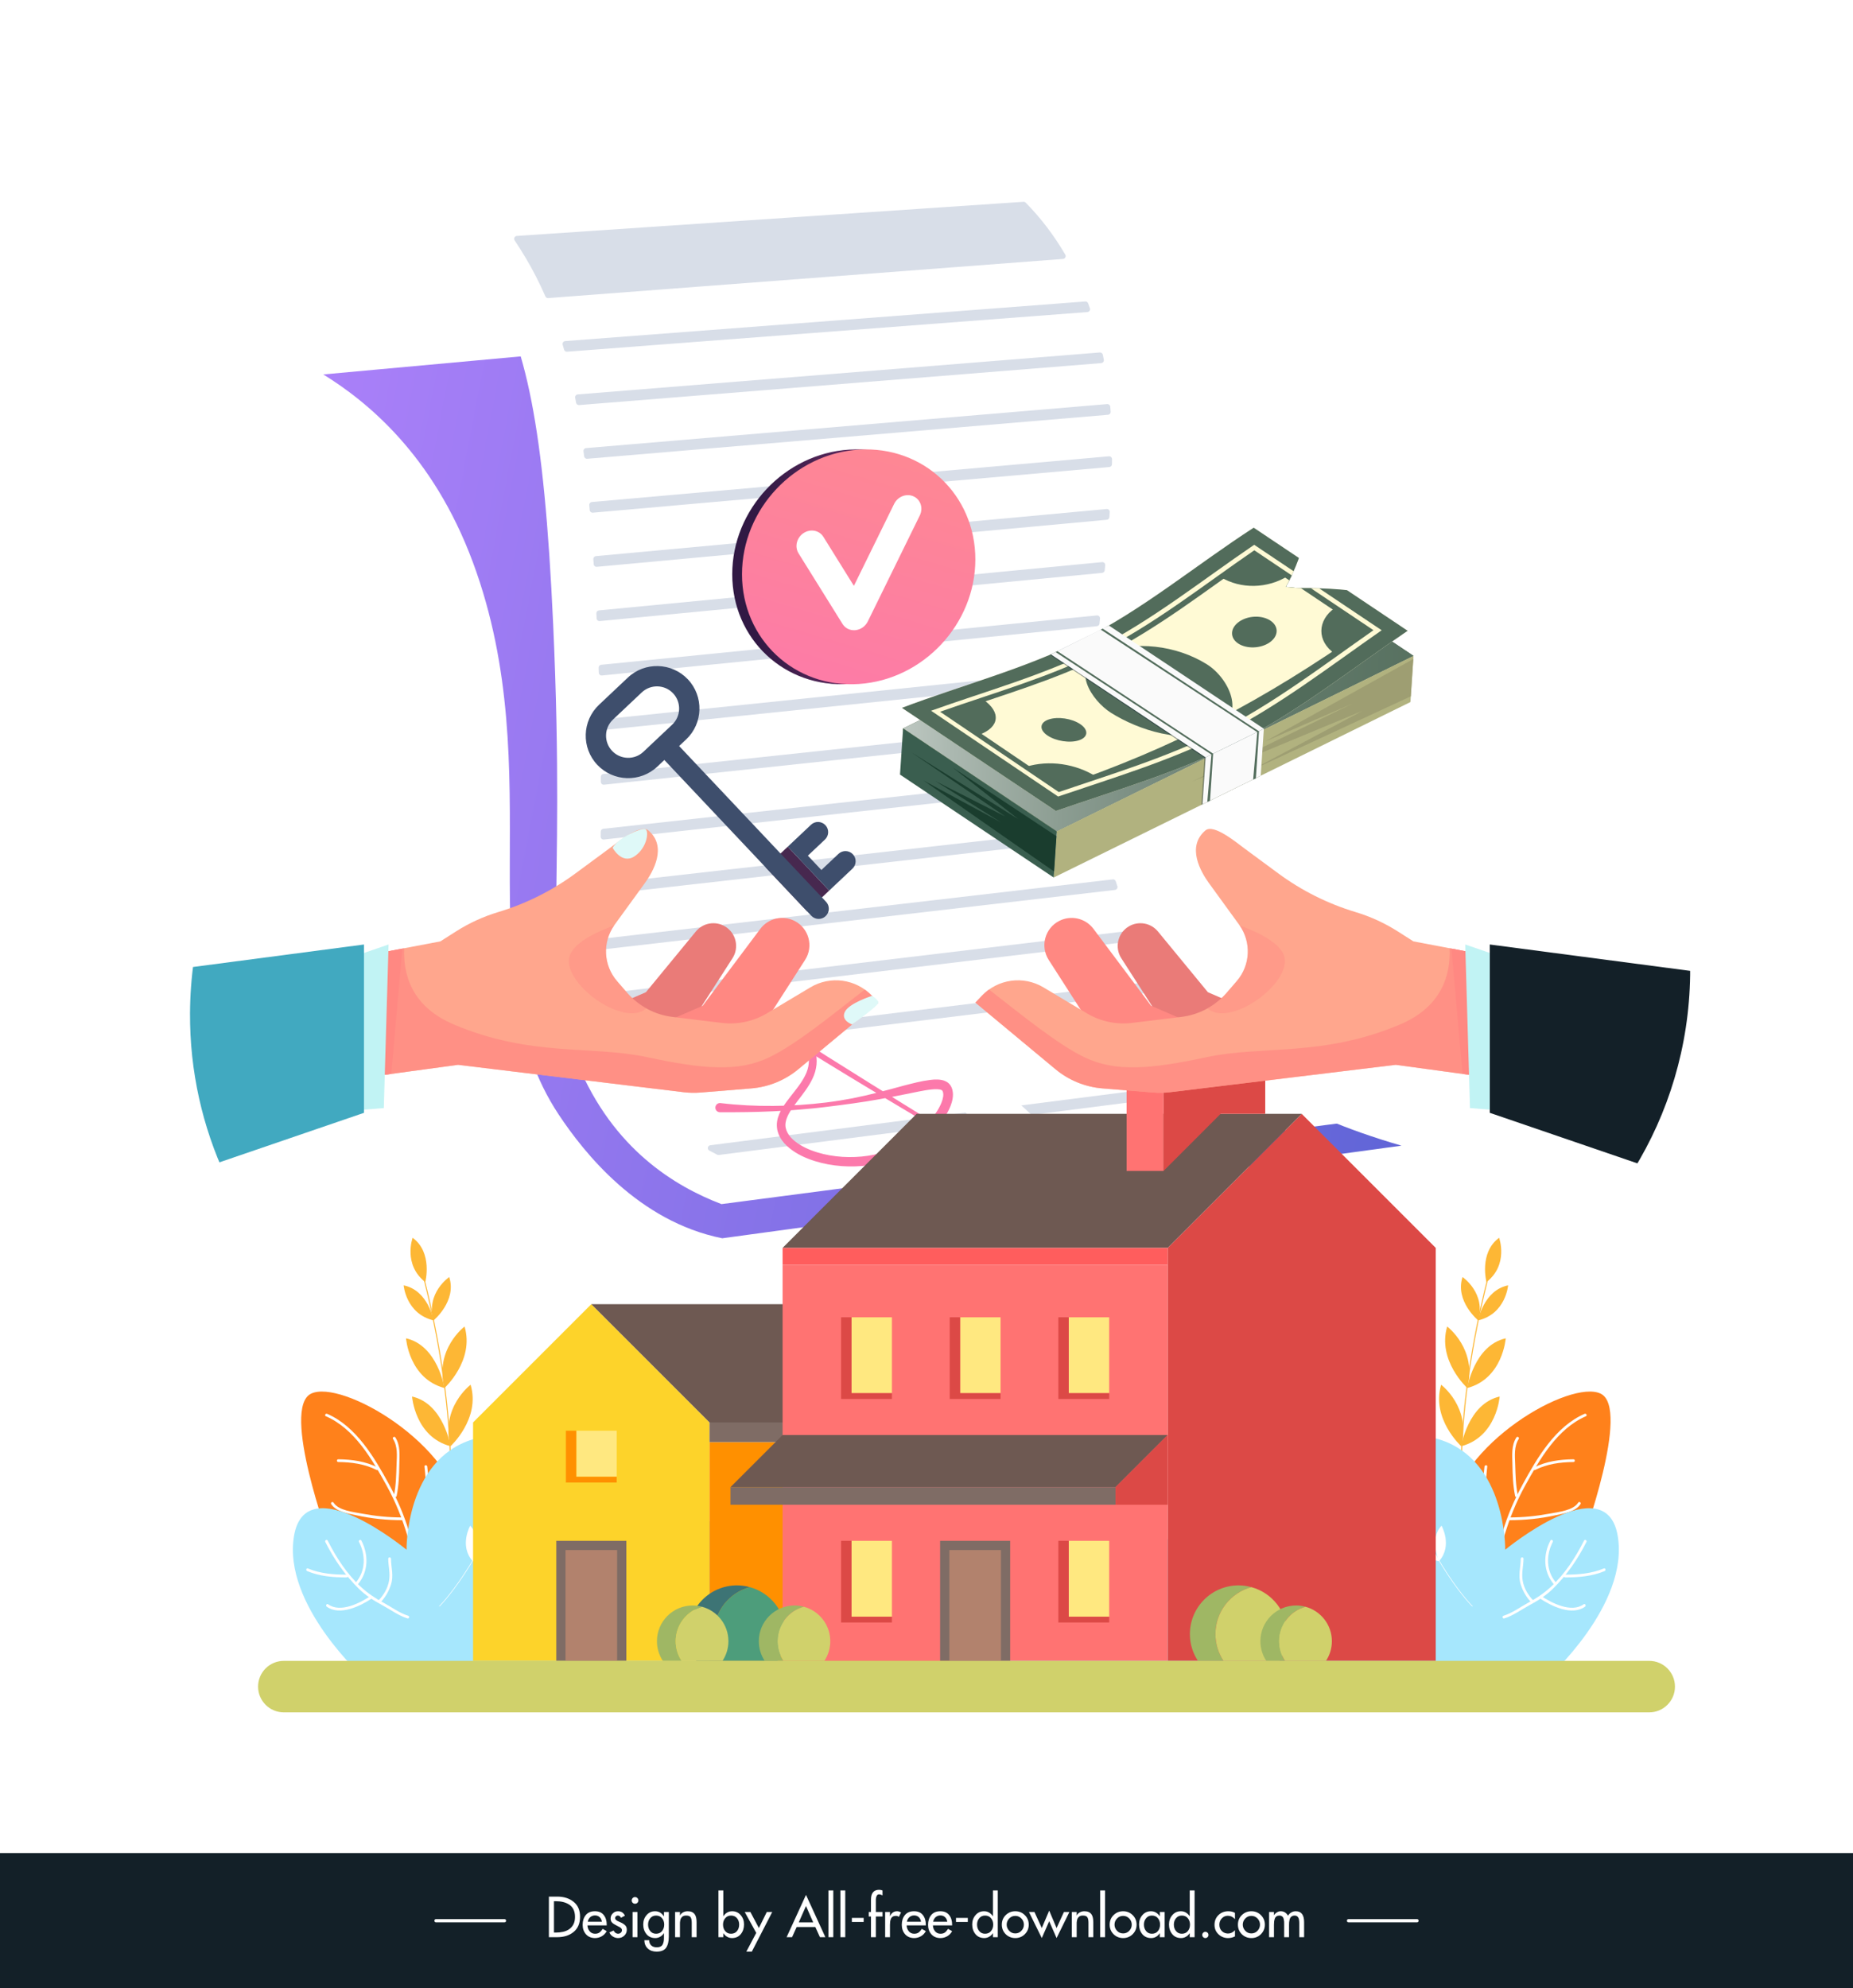 <?xml version="1.0" encoding="utf-8"?>
<!-- Generator: Adobe Illustrator 16.0.0, SVG Export Plug-In . SVG Version: 6.00 Build 0)  -->
<!DOCTYPE svg PUBLIC "-//W3C//DTD SVG 1.1//EN" "http://www.w3.org/Graphics/SVG/1.1/DTD/svg11.dtd">
<svg version="1.1" id="Layer_1" xmlns="http://www.w3.org/2000/svg" xmlns:xlink="http://www.w3.org/1999/xlink" x="0px" y="0px"
	 width="1024px" height="1098.727px" viewBox="0 0 1024 1098.727" enable-background="new 0 0 1024 1098.727" xml:space="preserve">
<rect x="0" y="0" width="1024" height="1098.727" fill="#808080" stroke="none"/>
<rect fill="#FFFFFF" width="1024.001" height="1024.002"/>
<g>
	<rect y="1024.002" fill="#132028" width="1024.001" height="74.725"/>
	<g>
		<g>
			<path fill="#FFFFFF" d="M303.33,1048.045h4.639c3.648,0,6.656,0.961,9.018,2.881c2.379,1.9,3.566,4.641,3.566,8.209
				c0,3.676-1.176,6.479-3.541,8.422c-2.354,1.945-5.4,2.916-9.129,2.916h-4.553V1048.045z M306.129,1067.922h0.975
				c1.455,0,2.82-0.15,4.113-0.441c1.283-0.283,2.414-0.775,3.377-1.459c0.963-0.68,1.732-1.576,2.303-2.674
				c0.578-1.104,0.863-2.469,0.863-4.094c0-1.602-0.285-2.967-0.85-4.119c-0.563-1.139-1.352-2.027-2.365-2.67
				c-1.012-0.645-2.125-1.123-3.35-1.424c-1.219-0.293-2.576-0.451-4.092-0.451h-0.975V1067.922z"/>
			<path fill="#FFFFFF" d="M324.66,1063.957c0.037,1.242,0.439,2.326,1.191,3.246c0.775,0.908,1.771,1.363,3.002,1.363
				c0.977,0,1.773-0.215,2.4-0.666c0.623-0.447,1.219-1.129,1.771-2.041l2.26,1.283c-0.654,1.189-1.549,2.117-2.693,2.793
				c-1.137,0.67-2.396,1.02-3.766,1.02c-2.078,0-3.748-0.697-4.994-2.082c-1.234-1.416-1.846-3.154-1.846-5.238
				c0-2.195,0.582-4.012,1.754-5.426c1.152-1.385,2.822-2.078,5.029-2.078c2.143,0,3.756,0.693,4.852,2.078
				c1.109,1.389,1.664,3.162,1.664,5.336v0.412H324.66z M332.609,1061.932c-0.162-1.07-0.563-1.926-1.234-2.543
				c-0.67-0.619-1.533-0.947-2.605-0.947c-0.516,0-0.996,0.09-1.441,0.264c-0.451,0.162-0.842,0.414-1.199,0.721
				c-0.336,0.326-0.625,0.707-0.855,1.127c-0.23,0.424-0.381,0.895-0.459,1.379H332.609z"/>
			<path fill="#FFFFFF" d="M343.17,1059.742c-0.404-0.82-0.992-1.225-1.781-1.225c-0.373,0-0.715,0.127-1.016,0.396
				c-0.299,0.266-0.443,0.602-0.443,0.971c0,0.359,0.111,0.658,0.342,0.898c0.229,0.252,0.539,0.486,0.932,0.709
				c0.262,0.113,0.459,0.213,0.6,0.273c0.135,0.074,0.367,0.176,0.686,0.314c0.158,0.076,0.299,0.15,0.42,0.182
				c0.111,0.043,0.203,0.068,0.262,0.121c0.99,0.449,1.775,0.984,2.352,1.574c0.576,0.6,0.861,1.389,0.861,2.387
				c0,1.311-0.475,2.406-1.428,3.297c-0.932,0.879-2.047,1.314-3.365,1.314c-0.531,0-1.051-0.078-1.541-0.227
				c-0.5-0.148-0.965-0.359-1.387-0.629c-0.428-0.277-0.799-0.59-1.135-0.979c-0.324-0.387-0.58-0.822-0.75-1.303l2.291-1.031
				c0.646,1.186,1.494,1.779,2.521,1.779c0.422,0,0.807-0.109,1.166-0.334c0.355-0.227,0.615-0.52,0.787-0.873
				c0.168-0.348,0.203-0.717,0.104-1.125s-0.412-0.799-0.924-1.146l-2.621-1.4c-0.459-0.236-0.848-0.463-1.188-0.707
				c-0.336-0.246-0.617-0.504-0.832-0.766c-0.219-0.273-0.383-0.564-0.488-0.893c-0.107-0.324-0.166-0.705-0.166-1.152
				c0-1.127,0.393-2.068,1.193-2.852c0.787-0.795,1.764-1.188,2.914-1.188c1.742,0,3.014,0.816,3.809,2.439L343.17,1059.742z"/>
			<path fill="#FFFFFF" d="M352.783,1050.18c0,0.5-0.18,0.922-0.539,1.289c-0.355,0.352-0.793,0.514-1.309,0.514
				c-0.52,0-0.949-0.162-1.309-0.514c-0.355-0.367-0.535-0.789-0.535-1.289c0-0.514,0.18-0.951,0.535-1.332
				c0.359-0.369,0.789-0.539,1.309-0.539c0.516,0,0.953,0.17,1.309,0.539C352.604,1049.229,352.783,1049.666,352.783,1050.18z
				 M352.27,1070.473h-2.68v-13.928h2.68V1070.473z"/>
			<path fill="#FFFFFF" d="M369.596,1070.211c0,2.617-0.504,4.639-1.494,6.092c-0.984,1.434-2.76,2.143-5.293,2.143
				c-1.961,0-3.571-0.564-4.821-1.699c-1.229-1.129-1.871-2.664-1.904-4.605h2.672c0,1.244,0.391,2.205,1.15,2.898
				c0.76,0.691,1.768,1.027,3.024,1.027c1.523,0,2.57-0.449,3.137-1.34c0.561-0.896,0.844-2.158,0.844-3.771v-2.656h-0.055
				c-0.559,0.836-1.244,1.486-2.068,1.951c-0.824,0.471-1.715,0.705-2.663,0.705c-2.066,0-3.691-0.725-4.883-2.176
				c-1.188-1.453-1.783-3.24-1.783-5.357c0-2.012,0.604-3.715,1.813-5.121c1.217-1.443,2.787-2.17,4.73-2.17
				c2.047,0,3.663,0.936,4.854,2.801h0.055v-2.387h2.686V1070.211z M362.541,1068.566c1.405,0,2.506-0.477,3.299-1.459
				c0.816-0.982,1.219-2.191,1.219-3.6c0-1.381-0.402-2.568-1.219-3.543c-0.793-0.967-1.895-1.447-3.299-1.447
				c-1.33,0-2.398,0.486-3.217,1.484c-0.787,0.973-1.189,2.133-1.189,3.506c0,1.408,0.402,2.609,1.189,3.572
				C360.143,1068.072,361.211,1068.566,362.541,1068.566z"/>
			<path fill="#FFFFFF" d="M375.758,1058.418h0.047c0.402-0.729,0.982-1.301,1.734-1.691c0.748-0.398,1.578-0.596,2.467-0.596
				c0.912,0,1.684,0.143,2.322,0.414c0.639,0.279,1.145,0.676,1.535,1.191c0.385,0.518,0.662,1.154,0.824,1.887
				c0.178,0.75,0.254,1.592,0.254,2.551v8.299h-2.67v-7.971c0-1.377-0.205-2.369-0.6-3.008c-0.396-0.656-1.219-0.977-2.467-0.977
				c-0.463,0-0.846,0.041-1.166,0.127c-0.318,0.09-0.59,0.223-0.83,0.383c-0.238,0.174-0.434,0.377-0.598,0.58
				c-0.152,0.219-0.307,0.459-0.439,0.723c-0.061,0.133-0.121,0.311-0.166,0.531c-0.051,0.211-0.092,0.441-0.131,0.676
				c-0.041,0.223-0.078,0.447-0.096,0.678c-0.014,0.236-0.021,0.408-0.021,0.551v1.314v6.393h-2.684v-13.928h2.684V1058.418z"/>
			<path fill="#FFFFFF" d="M397.026,1044.645h2.678v14.223h0.057c1.234-1.822,2.848-2.736,4.855-2.736
				c1.945,0,3.518,0.727,4.732,2.17c1.207,1.406,1.814,3.109,1.814,5.121c0,2.117-0.607,3.904-1.787,5.357
				c-1.197,1.451-2.814,2.176-4.877,2.176c-0.949,0-1.842-0.234-2.67-0.705c-0.82-0.465-1.51-1.115-2.068-1.951h-0.057v2.174h-2.678
				V1044.645z M403.954,1068.566c1.418,0,2.516-0.477,3.313-1.459c0.813-0.982,1.211-2.191,1.211-3.6
				c0-1.381-0.398-2.568-1.211-3.543c-0.797-0.967-1.895-1.447-3.313-1.447c-1.328,0-2.396,0.486-3.211,1.484
				c-0.795,0.973-1.188,2.133-1.188,3.506c0,1.408,0.393,2.609,1.188,3.572C401.557,1068.072,402.625,1068.566,403.954,1068.566z"/>
			<path fill="#FFFFFF" d="M411.547,1056.545h3.123l4.699,8.844l4.371-8.844h3.012l-11.277,21.9h-3.037l5.477-10.355
				L411.547,1056.545z"/>
			<path fill="#FFFFFF" d="M440.26,1064.844l-2.559,5.629h-3.008l10.715-23.387l10.705,23.387h-3l-2.553-5.629H440.26z
				 M445.409,1053.219l-3.996,9.072h7.979L445.409,1053.219z"/>
			<path fill="#FFFFFF" d="M460.495,1070.473h-2.676v-25.828h2.676V1070.473z"/>
			<path fill="#FFFFFF" d="M467.1,1070.473h-2.678v-25.828h2.678V1070.473z"/>
			<path fill="#FFFFFF" d="M477.274,1059.826v2.227h-6.516v-2.227H477.274z"/>
			<path fill="#FFFFFF" d="M487.678,1047.355c-0.828-0.377-1.42-0.564-1.775-0.564c-0.58,0-0.992,0.174-1.246,0.545
				c-0.262,0.367-0.439,0.814-0.539,1.357c-0.059,0.393-0.088,0.707-0.111,0.936c-0.004,0.234-0.004,0.543-0.004,0.945v5.971h3.676
				v2.498h-3.676v11.43h-2.688v-11.43H480.1v-2.498h1.215v-6.777c0-3.652,1.502-5.482,4.504-5.482c0.652,0,1.273,0.129,1.859,0.359
				V1047.355z"/>
			<path fill="#FFFFFF" d="M491.817,1058.803h0.09c0.34-0.826,0.826-1.484,1.492-1.955c0.66-0.475,1.432-0.717,2.322-0.717
				c0.74,0,1.463,0.227,2.211,0.688l-1.225,2.436c-0.439-0.387-0.986-0.561-1.637-0.561c-1.381,0-2.285,0.555-2.742,1.664
				c-0.199,0.516-0.338,1.027-0.404,1.531c-0.063,0.498-0.107,1.092-0.107,1.746v6.838h-2.668v-13.928h2.668V1058.803z"/>
			<path fill="#FFFFFF" d="M501.024,1063.957c0.031,1.242,0.434,2.326,1.193,3.246c0.768,0.908,1.762,1.363,2.996,1.363
				c0.961,0,1.775-0.215,2.396-0.666c0.625-0.447,1.217-1.129,1.766-2.041l2.258,1.283c-0.646,1.189-1.543,2.117-2.684,2.793
				c-1.141,0.67-2.4,1.02-3.768,1.02c-2.074,0-3.746-0.697-4.988-2.082c-1.234-1.416-1.85-3.154-1.85-5.238
				c0-2.195,0.586-4.012,1.752-5.426c1.15-1.385,2.822-2.078,5.027-2.078c2.143,0,3.764,0.693,4.861,2.078
				c1.1,1.389,1.648,3.162,1.648,5.336v0.412H501.024z M508.965,1061.932c-0.162-1.07-0.572-1.926-1.234-2.543
				c-0.664-0.619-1.529-0.947-2.607-0.947c-0.516,0-0.992,0.09-1.443,0.264c-0.439,0.162-0.844,0.414-1.182,0.721
				c-0.354,0.326-0.641,0.707-0.879,1.127c-0.221,0.424-0.373,0.895-0.447,1.379H508.965z"/>
			<path fill="#FFFFFF" d="M515.552,1063.957c0.033,1.242,0.428,2.326,1.182,3.246c0.766,0.908,1.775,1.363,3.002,1.363
				c0.975,0,1.775-0.215,2.393-0.666c0.631-0.447,1.215-1.129,1.777-2.041l2.254,1.283c-0.643,1.189-1.535,2.117-2.689,2.793
				c-1.146,0.67-2.395,1.02-3.766,1.02c-2.09,0-3.748-0.697-5.006-2.082c-1.221-1.416-1.833-3.154-1.833-5.238
				c0-2.195,0.579-4.012,1.758-5.426c1.145-1.385,2.826-2.078,5.025-2.078c2.133,0,3.756,0.693,4.842,2.078
				c1.121,1.389,1.668,3.162,1.668,5.336v0.412H515.552z M523.489,1061.932c-0.156-1.07-0.576-1.926-1.248-2.543
				c-0.658-0.619-1.521-0.947-2.592-0.947c-0.523,0-0.996,0.09-1.449,0.264c-0.443,0.162-0.834,0.414-1.182,0.721
				c-0.354,0.326-0.646,0.707-0.863,1.127c-0.232,0.424-0.387,0.895-0.467,1.379H523.489z"/>
			<path fill="#FFFFFF" d="M534.825,1059.826v2.227h-6.523v-2.227H534.825z"/>
			<path fill="#FFFFFF" d="M548.718,1068.299h-0.063c-0.553,0.836-1.244,1.486-2.066,1.951c-0.826,0.471-1.717,0.705-2.66,0.705
				c-2.068,0-3.693-0.725-4.877-2.176c-1.193-1.453-1.799-3.24-1.799-5.357c0-2.012,0.609-3.715,1.822-5.121
				c1.213-1.443,2.785-2.17,4.732-2.17c2.002,0,3.619,0.914,4.848,2.736h0.063v-14.223h2.672v25.828h-2.672V1068.299z
				 M544.343,1068.566c1.404,0,2.514-0.477,3.299-1.459c0.814-0.982,1.227-2.191,1.227-3.6c0-1.381-0.412-2.568-1.227-3.543
				c-0.785-0.967-1.895-1.447-3.299-1.447c-1.332,0-2.402,0.486-3.213,1.484c-0.793,0.973-1.189,2.133-1.189,3.506
				c0,1.408,0.396,2.609,1.189,3.572C541.94,1068.072,543.011,1068.566,544.343,1068.566z"/>
			<path fill="#FFFFFF" d="M555.769,1058.273c1.451-1.426,3.217-2.143,5.305-2.143c2.08,0,3.832,0.717,5.25,2.143
				c1.455,1.418,2.174,3.197,2.174,5.271c0,2.076-0.719,3.83-2.174,5.275c-1.418,1.418-3.17,2.135-5.25,2.135
				c-2.088,0-3.854-0.717-5.305-2.135c-1.43-1.445-2.145-3.199-2.145-5.275C553.624,1061.471,554.339,1059.691,555.769,1058.273z
				 M556.3,1063.545c0,1.281,0.48,2.424,1.412,3.406c0.906,0.971,2.035,1.439,3.361,1.439c1.299,0,2.428-0.469,3.354-1.439
				c0.936-0.982,1.398-2.125,1.398-3.406c0-1.313-0.463-2.463-1.398-3.426c-0.926-0.955-2.055-1.426-3.354-1.426
				c-1.326,0-2.455,0.471-3.361,1.426C556.78,1061.082,556.3,1062.232,556.3,1063.545z"/>
			<path fill="#FFFFFF" d="M575.71,1065.424l4.094-9.646l4.082,9.646l4.055-8.879h3.023l-7.078,14.41l-4.082-9.313l-4.094,9.313
				l-7.084-14.41h3.033L575.71,1065.424z"/>
			<path fill="#FFFFFF" d="M594.991,1058.418h0.057c0.395-0.729,0.969-1.301,1.721-1.691c0.758-0.398,1.582-0.596,2.469-0.596
				c0.916,0,1.697,0.143,2.328,0.414c0.633,0.279,1.141,0.676,1.533,1.191c0.385,0.518,0.662,1.154,0.822,1.887
				c0.172,0.75,0.256,1.592,0.256,2.551v8.299h-2.678v-7.971c0-1.377-0.182-2.369-0.592-3.008c-0.396-0.656-1.213-0.977-2.477-0.977
				c-0.447,0-0.834,0.041-1.158,0.127c-0.309,0.09-0.592,0.223-0.832,0.383c-0.236,0.174-0.436,0.377-0.592,0.58
				c-0.164,0.219-0.313,0.459-0.441,0.723c-0.059,0.133-0.119,0.311-0.168,0.531c-0.053,0.211-0.102,0.441-0.133,0.676
				c-0.043,0.223-0.063,0.447-0.098,0.678c-0.006,0.236-0.018,0.408-0.018,0.551v1.314v6.393h-2.68v-13.928h2.68V1058.418z"/>
			<path fill="#FFFFFF" d="M610.669,1070.473h-2.684v-25.828h2.684V1070.473z"/>
			<path fill="#FFFFFF" d="M615.368,1058.273c1.436-1.426,3.211-2.143,5.301-2.143c2.08,0,3.826,0.717,5.27,2.143
				c1.441,1.418,2.158,3.197,2.158,5.271c0,2.076-0.717,3.83-2.158,5.275c-1.443,1.418-3.189,2.135-5.27,2.135
				c-2.09,0-3.865-0.717-5.301-2.135c-1.438-1.445-2.146-3.199-2.146-5.275C613.222,1061.471,613.931,1059.691,615.368,1058.273z
				 M615.905,1063.545c0,1.281,0.469,2.424,1.395,3.406c0.912,0.971,2.037,1.439,3.369,1.439c1.301,0,2.426-0.469,3.365-1.439
				c0.924-0.982,1.389-2.125,1.389-3.406c0-1.313-0.465-2.463-1.389-3.426c-0.939-0.955-2.064-1.426-3.365-1.426
				c-1.332,0-2.457,0.471-3.369,1.426C616.374,1061.082,615.905,1062.232,615.905,1063.545z"/>
			<path fill="#FFFFFF" d="M643.608,1070.473h-2.684v-2.174h-0.055c-1.191,1.762-2.773,2.656-4.736,2.656
				c-2.041,0-3.668-0.725-4.879-2.176c-1.189-1.453-1.785-3.24-1.785-5.357c0-2.012,0.6-3.715,1.818-5.121
				c1.207-1.443,2.797-2.17,4.752-2.17c1.992,0,3.6,0.914,4.83,2.736h0.055v-2.322h2.684V1070.473z M636.552,1068.566
				c1.42,0,2.506-0.477,3.305-1.459c0.811-0.982,1.219-2.191,1.219-3.6c0-1.381-0.408-2.568-1.219-3.543
				c-0.799-0.967-1.885-1.447-3.305-1.447c-1.326,0-2.4,0.486-3.207,1.484c-0.797,0.973-1.201,2.133-1.201,3.506
				c0,1.408,0.404,2.609,1.201,3.572C634.151,1068.072,635.226,1068.566,636.552,1068.566z"/>
			<path fill="#FFFFFF" d="M657.466,1068.299h-0.051c-0.561,0.836-1.26,1.486-2.07,1.951c-0.824,0.471-1.709,0.705-2.662,0.705
				c-2.068,0-3.697-0.725-4.889-2.176c-1.186-1.453-1.783-3.24-1.783-5.357c0-2.012,0.617-3.715,1.818-5.121
				c1.211-1.443,2.785-2.17,4.738-2.17c2,0,3.605,0.914,4.848,2.736h0.051v-14.223h2.684v25.828h-2.684V1068.299z M653.097,1068.566
				c1.404,0,2.5-0.477,3.295-1.459c0.814-0.982,1.223-2.191,1.223-3.6c0-1.381-0.408-2.568-1.223-3.543
				c-0.795-0.967-1.891-1.447-3.295-1.447c-1.332,0-2.404,0.486-3.213,1.484c-0.793,0.973-1.193,2.133-1.193,3.506
				c0,1.408,0.4,2.609,1.193,3.572C650.692,1068.072,651.765,1068.566,653.097,1068.566z"/>
			<path fill="#FFFFFF" d="M667.825,1069.223c0,0.477-0.166,0.877-0.492,1.215c-0.35,0.342-0.762,0.518-1.238,0.518
				s-0.883-0.176-1.207-0.518c-0.346-0.338-0.514-0.738-0.514-1.215c0-0.455,0.168-0.861,0.514-1.205
				c0.324-0.344,0.73-0.514,1.207-0.514s0.889,0.17,1.238,0.514C667.659,1068.361,667.825,1068.768,667.825,1069.223z"/>
			<path fill="#FFFFFF" d="M682.462,1060.502c-1.107-1.248-2.443-1.873-3.979-1.873c-1.297,0-2.404,0.49-3.309,1.459
				c-0.9,0.984-1.328,2.143-1.328,3.42c0,1.453,0.428,2.633,1.328,3.539c0.934,0.941,2.096,1.404,3.475,1.404
				c1.43,0,2.705-0.633,3.813-1.844v3.418c-1.15,0.613-2.428,0.93-3.836,0.93c-2.064,0-3.834-0.717-5.303-2.123
				c-1.445-1.379-2.16-3.113-2.16-5.197c0-2.143,0.715-3.943,2.16-5.361c1.453-1.426,3.271-2.143,5.449-2.143
				c1.438,0,2.662,0.309,3.689,0.914V1060.502z"/>
			<path fill="#FFFFFF" d="M686.241,1058.273c1.451-1.426,3.219-2.143,5.297-2.143c2.082,0,3.848,0.717,5.262,2.143
				c1.459,1.418,2.174,3.197,2.174,5.271c0,2.076-0.715,3.83-2.174,5.275c-1.414,1.418-3.18,2.135-5.262,2.135
				c-2.078,0-3.846-0.717-5.297-2.135c-1.428-1.445-2.145-3.199-2.145-5.275C684.097,1061.471,684.813,1059.691,686.241,1058.273z
				 M686.78,1063.545c0,1.281,0.469,2.424,1.4,3.406c0.898,0.971,2.035,1.439,3.357,1.439c1.307,0,2.436-0.469,3.361-1.439
				c0.936-0.982,1.398-2.125,1.398-3.406c0-1.313-0.463-2.463-1.398-3.426c-0.926-0.955-2.055-1.426-3.361-1.426
				c-1.322,0-2.459,0.471-3.357,1.426C687.249,1061.082,686.78,1062.232,686.78,1063.545z"/>
			<path fill="#FFFFFF" d="M704.009,1058.301h0.059c0.395-0.637,0.912-1.152,1.59-1.559c0.666-0.414,1.363-0.611,2.09-0.611
				c1.736,0,3.07,0.82,4.027,2.473c0.432-0.754,1.037-1.359,1.803-1.811c0.756-0.443,1.594-0.662,2.473-0.662
				c3.086,0,4.617,2.004,4.617,6.004v8.338h-2.672v-7.889c0-0.352-0.012-0.707-0.055-1.047c-0.02-0.359-0.086-0.695-0.156-1.012
				c-0.086-0.338-0.197-0.641-0.357-0.918c-0.162-0.264-0.385-0.525-0.654-0.74c-0.357-0.238-0.818-0.35-1.365-0.35
				c-0.566,0-1.031,0.111-1.426,0.35c-0.389,0.215-0.674,0.492-0.887,0.809c-0.211,0.33-0.377,0.75-0.486,1.242
				c-0.115,0.492-0.195,0.947-0.227,1.344c-0.037,0.391-0.045,0.85-0.045,1.373v6.838h-2.684v-7.381c0-0.473,0-0.861-0.02-1.184
				c-0.027-0.33-0.086-0.721-0.186-1.195c-0.094-0.516-0.221-0.887-0.383-1.137c-0.162-0.275-0.414-0.512-0.738-0.738
				c-0.35-0.213-0.746-0.32-1.223-0.32c-1.369,0-2.254,0.586-2.654,1.773c-0.178,0.57-0.293,1.08-0.354,1.586
				c-0.063,0.484-0.088,1.07-0.088,1.758v6.838h-2.684v-13.928h2.684V1058.301z"/>
		</g>
		<g>
			<g>
				<path fill="#FFFFFF" d="M240.912,1062.254c12.637,0,25.266,0,37.9,0c1.146,0,1.146-1.766,0-1.766c-12.635,0-25.264,0-37.9,0
					C239.77,1060.488,239.77,1062.254,240.912,1062.254L240.912,1062.254z"/>
			</g>
			<g>
				<path fill="#FFFFFF" d="M745.185,1062.254c12.633,0,25.268,0,37.893,0c1.156,0,1.156-1.766,0-1.766c-12.625,0-25.26,0-37.893,0
					C744.038,1060.488,744.038,1062.254,745.185,1062.254L745.185,1062.254z"/>
			</g>
		</g>
	</g>
</g>
<g>
	<g>
		
			<linearGradient id="SVGID_1_" gradientUnits="userSpaceOnUse" x1="-149.007" y1="492.826" x2="528.687" y2="492.826" gradientTransform="matrix(1 0 -0.201 1.046 384.269 -87.726)">
			<stop  offset="0" style="stop-color:#AA80F9"/>
			<stop  offset="0.996" style="stop-color:#6165D7"/>
		</linearGradient>
		<path fill="url(#SVGID_1_)" d="M571.688,170.983l-393.032,35.93c23.747,14.67,60.494,44.071,82.614,103.639
			c43.55,117.276-4.836,226.512,47.505,305.394c13.926,20.988,43.954,58.998,90.344,68.316l375.354-51.176
			c-122.91-35.635-156.248-103.008-162.66-160.45c-6.434-57.646,11.871-126.596-10.055-219.377
			C592.79,215.317,580.552,188.018,571.688,170.983z"/>
		<path fill="#FFFFFF" d="M227.243,107.02c115.414-7.247,230.828-14.494,346.242-21.74c15.537,13.166,37.361,36.572,51.582,77.059
			c32.727,93.179-5.395,185.335,5.619,275.905c7.025,57.758,36.002,130.116,139.797,178.481
			c-123.934,16.219-247.867,32.438-371.8,48.654c-25.606-9.809-59.737-30.199-79.486-77.639
			c-20.938-50.297-6.277-84.322-13.491-242.422c-5.077-111.268-15.062-155.152-35.86-190.333
			C255.445,130.625,239.214,115.87,227.243,107.02z"/>
		<g>
			<path fill="#D8DEE8" d="M605.581,429.727c0.074,0.912,0.15,1.824,0.232,2.737c0.076,0.858-0.543,1.621-1.4,1.716l-270.719,29.734
				c-0.942,0.104-1.764-0.632-1.755-1.581c0.008-0.918,0.016-1.845,0.024-2.779c0.007-0.802,0.611-1.48,1.41-1.567l270.46-29.706
				C604.72,428.183,605.509,428.838,605.581,429.727z"/>
			<path fill="#D8DEE8" d="M604.497,400.588c-0.002,0.921-0.002,1.843,0,2.765c0.004,0.812-0.604,1.494-1.412,1.58l-269.307,28.682
				c-0.933,0.099-1.746-0.625-1.75-1.562c-0.003-0.918-0.008-1.843-0.013-2.774c-0.004-0.813,0.606-1.501,1.415-1.588
				l269.319-28.683C603.687,398.908,604.501,399.645,604.497,400.588z"/>
			<path fill="#D8DEE8" d="M609.448,458.569c0.17,0.902,0.346,1.802,0.527,2.7c0.182,0.91-0.449,1.78-1.371,1.884L333.329,494.28
				c-0.946,0.106-1.771-0.639-1.761-1.591c0.012-0.917,0.023-1.843,0.036-2.78c0.01-0.798,0.613-1.468,1.405-1.557l274.709-31.063
				C608.542,457.195,609.294,457.754,609.448,458.569z"/>
			<path fill="#D8DEE8" d="M564.425,610.83l124.834-15.988c0.535-0.068,1.074,0.143,1.424,0.576c0.67,0.826,1.5,1.477,2.436,1.984
				c1.436,0.781,0.98,2.795-0.51,2.986L570.101,616.08C568.206,614.33,566.315,612.582,564.425,610.83z"/>
			<path fill="#D8DEE8" d="M392.534,632.846l140.997-18.059c1.826,1.768,3.666,3.523,5.514,5.27l-141.792,18.162
				c-0.311,0.039-0.63-0.014-0.912-0.152c-1.485-0.729-2.942-1.484-4.375-2.262C390.622,635.074,391.016,633.041,392.534,632.846z"
				/>
			<path fill="#D8DEE8" d="M605.513,371.242c-0.057,0.931-0.115,1.861-0.168,2.793c-0.045,0.774-0.641,1.401-1.412,1.481
				l-270.501,27.882c-0.922,0.095-1.727-0.614-1.746-1.541c-0.017-0.917-0.035-1.84-0.053-2.768
				c-0.017-0.824,0.601-1.527,1.42-1.611l270.724-27.905C604.747,369.474,605.571,370.268,605.513,371.242z"/>
			<path fill="#D8DEE8" d="M642.907,542.511c0.561,0.854,1.129,1.703,1.703,2.551c0.668,0.982,0.068,2.319-1.109,2.463
				l-298.359,36.491c-0.683,0.084-1.345-0.279-1.633-0.904c-0.403-0.879-0.8-1.766-1.188-2.662
				c-0.424-0.973,0.201-2.082,1.255-2.211l297.824-36.427C641.995,541.738,642.577,542.009,642.907,542.511z"/>
			<path fill="#D8DEE8" d="M627.552,515.054c0.408,0.874,0.824,1.744,1.244,2.611c0.475,0.98-0.148,2.137-1.229,2.266
				l-291.708,34.803c-0.831,0.098-1.602-0.463-1.748-1.287c-0.163-0.918-0.315-1.844-0.459-2.775
				c-0.137-0.883,0.492-1.704,1.379-1.809l290.904-34.707C626.612,514.074,627.261,514.437,627.552,515.054z"/>
			<path fill="#D8DEE8" d="M616.604,487.039c0.283,0.889,0.57,1.775,0.861,2.659c0.314,0.953-0.316,1.954-1.314,2.07l-282.84,32.876
				c-0.925,0.107-1.746-0.602-1.766-1.534c-0.02-0.916-0.037-1.845-0.05-2.786c-0.013-0.813,0.594-1.506,1.4-1.599l282.024-32.782
				C615.671,485.856,616.376,486.317,616.604,487.039z"/>
			<path fill="#D8DEE8" d="M607.872,341.798c-0.088,0.932-0.176,1.866-0.262,2.8c-0.068,0.754-0.664,1.355-1.416,1.43
				l-273.556,27.235c-0.911,0.09-1.708-0.605-1.738-1.52c-0.031-0.916-0.062-1.836-0.094-2.761
				c-0.029-0.834,0.594-1.552,1.425-1.634l273.908-27.271C607.13,339.979,607.964,340.807,607.872,341.798z"/>
			<path fill="#D8DEE8" d="M599.708,166.591c0.703-0.054,1.359,0.364,1.605,1.026c0.336,0.9,0.664,1.805,0.984,2.719
				c0.002,0.006,0.006,0.013,0.008,0.02c0.342,0.976-0.348,2.009-1.379,2.088l-287.575,21.906c-0.753,0.057-1.44-0.432-1.642-1.16
				c-0.252-0.905-0.507-1.802-0.765-2.693c-0.28-0.965,0.395-1.938,1.397-2.015L599.708,166.591z"/>
			<path fill="#D8DEE8" d="M609.435,196.024c0.189,0.916,0.373,1.831,0.553,2.747c0.18,0.926-0.492,1.803-1.434,1.879
				l-288.523,23.188c-0.811,0.064-1.537-0.501-1.683-1.301c-0.167-0.913-0.334-1.818-0.504-2.717
				c-0.175-0.925,0.488-1.792,1.427-1.868l288.48-23.183C608.548,194.706,609.271,195.244,609.435,196.024z"/>
			<path fill="#D8DEE8" d="M587.438,143.086l-284.49,21.627c-0.67,0.051-1.297-0.332-1.565-0.948
				c-3.234-7.419-6.807-14.371-10.764-21.063c-1.993-3.373-4.068-6.655-6.217-9.854c-0.682-1.016-0.019-2.388,1.202-2.47
				l279.958-18.866c0.461-0.031,0.914,0.14,1.24,0.469c8.342,8.454,15.652,18.051,21.895,28.735
				C589.282,141.722,588.601,142.998,587.438,143.086z"/>
			<path fill="#D8DEE8" d="M610.753,312.343c-0.092,0.933-0.182,1.866-0.273,2.801c-0.072,0.754-0.672,1.353-1.426,1.425
				l-277.626,26.635c-0.9,0.086-1.689-0.603-1.731-1.506c-0.044-0.924-0.087-1.844-0.131-2.759c-0.041-0.844,0.589-1.568,1.43-1.648
				l278.028-26.673C610.015,310.521,610.849,311.352,610.753,312.343z"/>
			<path fill="#D8DEE8" d="M613.272,282.97c-0.064,0.929-0.131,1.86-0.199,2.791c-0.057,0.773-0.666,1.394-1.438,1.466
				l-281.838,25.989c-0.889,0.081-1.669-0.591-1.725-1.482c-0.058-0.922-0.116-1.84-0.174-2.754
				c-0.055-0.855,0.58-1.595,1.433-1.674l282.212-26.023C612.517,281.192,613.343,281.995,613.272,282.97z"/>
			<path fill="#D8DEE8" d="M614.521,253.745c-0.008,0.929-0.021,1.858-0.037,2.787c-0.016,0.81-0.641,1.479-1.447,1.55
				L327.587,283.31c-0.872,0.078-1.64-0.573-1.716-1.446c-0.079-0.92-0.16-1.835-0.241-2.745c-0.078-0.872,0.565-1.636,1.438-1.713
				l285.729-25.253C613.728,252.07,614.532,252.809,614.521,253.745z"/>
			<path fill="#D8DEE8" d="M613.55,224.746c0.076,0.923,0.146,1.846,0.213,2.77c0.063,0.865-0.586,1.618-1.449,1.691
				l-287.816,24.301c-0.847,0.072-1.599-0.545-1.703-1.39c-0.114-0.917-0.229-1.828-0.344-2.733
				c-0.115-0.894,0.538-1.698,1.436-1.774l287.949-24.313C612.708,223.226,613.479,223.873,613.55,224.746z"/>
		</g>
		<path fill="#FC79AB" d="M532.144,630.422l-49.987-30.959c-16.614-10.385-33.277-20.721-49.565-31.541
			c-4.042-2.719-8.135-5.459-11.889-8.385c-0.459-0.365-0.913-0.738-1.319-1.105c-0.201-0.182-0.393-0.365-0.541-0.525
			c-0.067-0.072-0.131-0.148-0.146-0.172c-0.026-0.029,0.021,0.02,0.021,0.041c0.034,0.057,0.06,0.119,0.078,0.182
			c0.025,0.066,0.09,0.336,0.07,0.5c0.018,0.291-0.15,0.742-0.333,0.973c-0.233,0.303-0.479,0.436-0.552,0.475
			c-0.165,0.08-0.246,0.098-0.269,0.107c-0.042,0.016-0.118,0.021-0.106,0.023c-0.021,0.006-0.036,0.002,0.001,0.004
			c0.017-0.002,0.055,0,0.101,0.006c0.177,0.012,0.423,0.043,0.679,0.094c0.511,0.094,1.064,0.236,1.612,0.391
			c2.211,0.641,4.433,1.527,6.58,2.518c4.296,2.002,8.392,4.492,11.918,7.539c3.505,3.033,6.462,6.721,7.772,10.9
			c1.383,4.182,0.76,8.619-1.255,12.666c-1.995,4.082-5.047,7.793-8.088,11.67c-1.523,1.943-3.061,3.949-4.431,6.182
			c-1.366,2.215-2.594,4.742-3.054,7.646c-0.242,1.445-0.187,2.971,0.054,4.439c0.159,0.729,0.313,1.461,0.589,2.141
			c0.225,0.709,0.55,1.355,0.88,1.998c1.344,2.57,3.296,4.588,5.364,6.281c4.19,3.361,8.975,5.51,13.846,7.053
			c4.885,1.545,9.924,2.436,14.992,2.814c10.12,0.742,20.487-0.621,29.995-4.623c4.754-2.021,9.153-4.73,13.174-7.859
			c4.024-3.137,7.697-6.701,10.904-10.725c1.596-2.018,3.088-4.139,4.355-6.461c1.258-2.322,2.369-4.809,2.848-7.727
			c0.225-1.453,0.285-3.049-0.141-4.723c-0.117-0.416-0.223-0.832-0.42-1.242l-0.273-0.613c-0.107-0.211-0.262-0.443-0.402-0.656
			c-0.578-0.867-1.414-1.613-2.262-2.053c-1.725-0.941-3.305-1.078-4.732-1.164c-1.438-0.063-2.779,0.047-4.076,0.203
			c-5.166,0.643-9.903,1.93-14.67,3.154c-4.739,1.291-9.447,2.586-14.18,3.781c-4.728,1.207-9.479,2.297-14.266,3.26
			c-4.793,0.91-9.613,1.699-14.459,2.293c-9.69,1.178-19.448,1.83-29.207,1.895c-9.755,0.088-19.514-0.404-29.188-1.566
			l-0.005-0.002c-1.396-0.168-2.663,0.828-2.831,2.223c-0.167,1.396,0.827,2.662,2.223,2.83c0.098,0.012,0.199,0.018,0.295,0.02
			c9.892,0.031,19.75-0.063,29.588-0.541c4.917-0.266,9.833-0.514,14.733-0.965c2.454-0.186,4.9-0.432,7.35-0.654
			c2.444-0.277,4.894-0.508,7.333-0.834c9.762-1.189,19.532-2.484,29.239-4.227c4.85-0.869,9.678-1.842,14.479-2.795
			c2.397-0.486,4.78-1.002,7.152-1.447c2.367-0.443,4.722-0.902,6.999-1.133c1.135-0.125,2.248-0.172,3.26-0.137
			c1,0.033,1.932,0.215,2.357,0.482c0.625,0.125,1.184,1.883,0.826,3.793c-0.299,1.936-1.166,4.02-2.242,5.988
			c-1.072,1.986-2.404,3.893-3.842,5.719c-2.896,3.648-6.295,6.967-9.993,9.863c-3.706,2.893-7.72,5.365-11.988,7.189
			c-8.58,3.645-18.177,4.92-27.578,4.34c-4.705-0.311-9.39-1.1-13.864-2.473c-4.461-1.357-8.781-3.307-12.272-6.07
			c-3.497-2.727-5.908-6.5-5.256-10.377c0.288-1.953,1.174-3.967,2.361-5.914c1.176-1.955,2.601-3.865,4.074-5.797
			c2.936-3.861,6.157-7.801,8.434-12.578c1.143-2.371,1.953-5.012,2.222-7.75c0.283-2.738-0.063-5.545-0.924-8.121
			c-0.847-2.59-2.185-4.955-3.773-7.055c-1.589-2.107-3.429-3.961-5.393-5.621c-3.942-3.314-8.341-5.898-12.947-7.979
			c-2.314-1.033-4.667-1.943-7.172-2.639c-0.633-0.168-1.269-0.326-1.963-0.447c-0.348-0.061-0.71-0.111-1.145-0.137
			c-0.106-0.006-0.22-0.01-0.358-0.006c-0.115-0.002-0.282,0.01-0.455,0.033c-0.065,0.006-0.215,0.035-0.332,0.066
			c-0.1,0.023-0.252,0.066-0.484,0.184c-0.147,0.066-0.45,0.248-0.732,0.613c-0.242,0.281-0.409,0.822-0.408,1.184
			c-0.006,0.236,0.059,0.584,0.111,0.723c0.047,0.135,0.104,0.266,0.166,0.395c0.084,0.148,0.199,0.338,0.271,0.426
			c0.166,0.225,0.305,0.377,0.446,0.527c0.274,0.287,0.53,0.521,0.785,0.748c0.509,0.447,1.009,0.846,1.513,1.236
			c4.017,3.051,8.116,5.709,12.236,8.41c8.246,5.35,16.578,10.523,24.929,15.67c8.356,5.135,16.729,10.236,25.139,15.277
			c16.82,10.076,33.638,20.148,50.603,29.977c0.375,0.219,0.857,0.092,1.076-0.283C532.626,631.119,532.505,630.646,532.144,630.422
			z"/>
	</g>
	<g>
		<g>
			<g>
				<g>
					<g>
						<g>
							<path fill="#FDB735" d="M246.542,853.945l-0.544-0.117c0.116-0.541,11.406-55.154-12.252-148.365l0.54-0.135
								C257.979,798.676,246.66,853.402,246.542,853.945z"/>
						</g>
					</g>
					<path fill="#FDB735" d="M223.062,710.271c0,0,1.233,15.699,16.537,19.361C239.599,729.633,236.709,713.057,223.062,710.271z"/>
					<path fill="#FDB735" d="M248.242,705.68c0,0-13.035,8.838-8.647,23.953C239.595,729.633,252.572,718.918,248.242,705.68z"/>
					<path fill="#FDB735" d="M228.028,683.988c0,0-5.407,14.791,6.988,24.488C235.016,708.477,239.28,692.195,228.028,683.988z"/>
					<path fill="#FDB735" d="M224.377,739.541c0,0,1.584,22.268,21.25,27.465C245.626,767.006,241.912,743.492,224.377,739.541z"/>
					<path fill="#FDB735" d="M256.731,733.027c0,0-16.747,12.539-11.108,33.979C245.623,767.006,262.295,751.809,256.731,733.027z"
						/>
					<path fill="#FDB735" d="M227.717,771.711c0,0,1.584,22.27,21.25,27.463C248.967,799.174,245.252,775.66,227.717,771.711z"/>
					<path fill="#FDB735" d="M260.071,765.199c0,0-16.748,12.535-11.109,33.975C248.962,799.174,265.635,783.979,260.071,765.199z"
						/>
				</g>
				<g>
					<path fill="#FF811B" d="M182.056,851.48c0,0-26.845-73.215-10.168-81.352c16.676-8.135,79.316,27.66,84.197,68.742
						c4.881,41.08-23.593,53.689-27.252,51.248c-3.661-2.438-15.863-3.254-19.931-7.727
						C204.835,877.918,182.056,851.48,182.056,851.48z"/>
					<g>
						<g>
							<g>
								<path fill="#FEFEFE" d="M180.045,782.586c15.911,6.918,25.593,23.857,33.62,38.391c4.989,9.027,8.596,18.139,11.57,28.012
									c3.255,10.805,7.651,21.211,10.997,31.982c0.291,0.936,1.763,0.535,1.471-0.406c-3.561-11.459-8.155-22.555-11.62-34.055
									c-2.818-9.354-6.429-17.746-11.1-26.303c-8.03-14.715-18.099-31.951-34.169-38.938
									C179.922,780.881,179.144,782.193,180.045,782.586L180.045,782.586z"/>
							</g>
						</g>
						<g>
							<g>
								<path fill="#FEFEFE" d="M186.938,807.906c7.351,0.07,14.535,1.049,21.173,4.371c0.877,0.439,1.649-0.877,0.77-1.318
									c-6.881-3.443-14.318-4.504-21.943-4.578C185.953,806.371,185.954,807.896,186.938,807.906L186.938,807.906z"/>
							</g>
						</g>
						<g>
							<g>
								<path fill="#FEFEFE" d="M217.192,795.123c2.665,4.215,2.125,9.291,1.956,14.051c-0.21,5.902-0.262,11.256-1.422,17.09
									c-0.191,0.959,1.278,1.367,1.47,0.404c1.192-5.986,1.369-11.369,1.478-17.494c0.09-5.098,0.681-10.32-2.165-14.82
									C217.985,793.525,216.664,794.287,217.192,795.123L217.192,795.123z"/>
							</g>
						</g>
						<g>
							<g>
								<path fill="#FEFEFE" d="M183.024,831.121c2.654,4.271,9.418,5.236,13.881,6.209c8.489,1.85,16.712,2.703,25.419,2.709
									c0.983,0.002,0.983-1.523,0-1.523c-7.696-0.008-14.918-0.734-22.478-2.15c-4.56-0.854-12.823-1.697-15.506-6.014
									C183.824,829.518,182.504,830.283,183.024,831.121L183.024,831.121z"/>
							</g>
						</g>
						<g>
							<g>
								<path fill="#FEFEFE" d="M234.577,810.398c0.892,8.139,1.422,15.928-0.956,23.896c-1.308,4.389-4.027,13.217-7.362,16.441
									c-0.708,0.686,0.372,1.762,1.079,1.082c3.708-3.59,5.123-10.621,7.042-15.217c3.493-8.355,2.684-17.436,1.724-26.203
									C235.997,809.432,234.471,809.422,234.577,810.398L234.577,810.398z"/>
							</g>
						</g>
					</g>
				</g>
				<path fill="#A6E7FD" d="M201.494,927.541c0,0-45.559-40.676-38.996-78.91c6.564-38.232,62.162,7.73,62.162,7.73
					s-0.772-49.623,36.679-61.014c37.451-11.389,63.707,42.711,63.707,42.711s46.719-11.389,79.537,8.539
					c32.818,19.934,44.016,24.404,86.487,16.678c42.47-7.729,110.423-7.729,107.722,22.779
					c-2.703,30.506-133.591,67.928-201.933,50.844c-68.339-17.084-126.253-8.949-149.804-6.51
					C223.502,932.83,213.849,935.676,201.494,927.541z"/>
				<path fill="#A6E7FD" d="M291.064,936.287c0,0,72.197-10.98,73.215-1.627C365.297,944.016,267.88,941.17,291.064,936.287z"/>
				<g>
					<g>
						<g>
							<path fill="#FFFFFF" d="M242.872,887.756l-0.219-0.227c0.226-0.217,22.708-22.408,40.85-73.771l0.297,0.105
								C265.63,865.303,243.099,887.539,242.872,887.756z"/>
						</g>
					</g>
					<path fill="#FFFFFF" d="M276.956,812.668c0,0-4.352,7.785,1.709,14.32C278.666,826.988,282.512,818.268,276.956,812.668z"/>
					<path fill="#FFFFFF" d="M290.266,818.416c0,0-8.92,0.068-11.601,8.572C278.665,826.988,288.146,826.016,290.266,818.416z"/>
					<path fill="#FFFFFF" d="M287.555,801.842c0,0-7.195,5.27-4.401,13.734C283.154,815.576,290.279,809.244,287.555,801.842z"/>
					<path fill="#FFFFFF" d="M268.378,826.873c0,0-6.252,10.994,1.382,19.623C269.76,846.496,275.399,834.248,268.378,826.873z"/>
					<path fill="#FFFFFF" d="M285.672,833.971c0,0-11.832,0.646-15.913,12.523C269.759,846.494,282.393,844.57,285.672,833.971z"/>
					<path fill="#FFFFFF" d="M259.843,843.084c0,0-6.252,10.994,1.383,19.621C261.227,862.705,266.865,850.457,259.843,843.084z"/>
					<path fill="#FFFFFF" d="M277.137,850.182c0,0-11.832,0.646-15.913,12.523C261.225,862.705,273.857,860.781,277.137,850.182z"/>
				</g>
				<g>
					<g>
						<path fill="#FFFFFF" d="M179.771,852.066c4.827,9.596,10.911,18.416,18.607,25.934c3.851,3.764,8.225,6.516,12.941,9.053
							c4.615,2.484,8.813,5.693,13.853,7.262c0.942,0.293,1.342-1.18,0.405-1.471c-4.903-1.527-9.007-4.688-13.487-7.107
							c-4.628-2.5-8.745-5.236-12.634-8.814c-7.747-7.131-13.665-16.273-18.369-25.623
							C180.645,850.42,179.331,851.191,179.771,852.066L179.771,852.066z"/>
					</g>
					<g>
						<path fill="#FFFFFF" d="M169.753,868.182c7.046,2.912,14.209,3.461,21.76,3.484c0.984,0.002,0.984-1.521,0-1.525
							c-7.392-0.023-14.455-0.578-21.355-3.43C169.249,866.336,168.856,867.811,169.753,868.182L169.753,868.182z"/>
					</g>
					<g>
						<path fill="#FFFFFF" d="M198.38,852.07c3.751,7.248,3.715,15.951-1.711,22.361c-0.631,0.744,0.442,1.83,1.078,1.078
							c5.881-6.943,6.037-16.313,1.951-24.211C199.244,850.426,197.928,851.195,198.38,852.07L198.38,852.07z"/>
					</g>
					<g>
						<path fill="#FFFFFF" d="M180.553,887.834c7.281,5.275,18.772-0.42,24.971-4.576c0.813-0.547,0.05-1.869-0.771-1.318
							c-5.688,3.816-16.636,9.5-23.431,4.576C180.524,885.938,179.765,887.26,180.553,887.834L180.553,887.834z"/>
					</g>
					<g>
						<path fill="#FFFFFF" d="M214.545,861.346c0.048,4.227,1.201,7.959,0.428,12.254c-0.751,4.176-2.925,7.756-5.797,10.797
							c-0.676,0.715,0.401,1.795,1.077,1.08c2.725-2.885,4.558-6.025,5.79-9.797c1.636-5.002,0.084-9.33,0.028-14.334
							C216.06,860.361,214.534,860.361,214.545,861.346L214.545,861.346z"/>
					</g>
				</g>
			</g>
			<g>
				<g>
					<g>
						<g>
							<path fill="#FDB735" d="M809.923,853.945l0.543-0.117c-0.115-0.541-11.406-55.154,12.252-148.365l-0.539-0.135
								C798.485,798.676,809.806,853.402,809.923,853.945z"/>
						</g>
					</g>
					<path fill="#FDB735" d="M833.403,710.271c0,0-1.234,15.699-16.537,19.361C816.866,729.633,819.755,713.057,833.403,710.271z"/>
					<path fill="#FDB735" d="M808.222,705.68c0,0,13.035,8.838,8.648,23.953C816.87,729.633,803.894,718.918,808.222,705.68z"/>
					<path fill="#FDB735" d="M828.437,683.988c0,0,5.408,14.791-6.988,24.488C821.448,708.477,817.185,692.195,828.437,683.988z"/>
					<path fill="#FDB735" d="M832.087,739.541c0,0-1.584,22.268-21.248,27.465C810.839,767.006,814.554,743.492,832.087,739.541z"/>
					<path fill="#FDB735" d="M799.733,733.027c0,0,16.746,12.539,11.109,33.979C810.843,767.006,794.169,751.809,799.733,733.027z"
						/>
					<path fill="#FDB735" d="M828.747,771.711c0,0-1.584,22.27-21.25,27.463C807.497,799.174,811.212,775.66,828.747,771.711z"/>
					<path fill="#FDB735" d="M796.394,765.199c0,0,16.748,12.535,11.109,33.975C807.503,799.174,790.829,783.979,796.394,765.199z"
						/>
				</g>
				<g>
					<path fill="#FF811B" d="M874.409,851.48c0,0,26.844-73.215,10.168-81.352c-16.676-8.135-79.316,27.66-84.197,68.742
						c-4.881,41.08,23.592,53.689,27.252,51.248c3.66-2.438,15.863-3.254,19.932-7.727
						C851.63,877.918,874.409,851.48,874.409,851.48z"/>
					<g>
						<g>
							<g>
								<path fill="#FEFEFE" d="M876.419,782.586c-15.91,6.918-25.592,23.857-33.619,38.391c-4.99,9.027-8.596,18.139-11.57,28.012
									c-3.256,10.805-7.652,21.211-10.996,31.982c-0.291,0.936-1.764,0.535-1.471-0.406c3.561-11.459,8.154-22.555,11.619-34.055
									c2.818-9.354,6.43-17.746,11.1-26.303c8.031-14.715,18.1-31.951,34.17-38.938
									C876.542,780.881,877.321,782.193,876.419,782.586L876.419,782.586z"/>
							</g>
						</g>
						<g>
							<g>
								<path fill="#FEFEFE" d="M869.526,807.906c-7.352,0.07-14.535,1.049-21.172,4.371c-0.877,0.439-1.65-0.877-0.771-1.318
									c6.881-3.443,14.318-4.504,21.943-4.578C870.511,806.371,870.511,807.896,869.526,807.906L869.526,807.906z"/>
							</g>
						</g>
						<g>
							<g>
								<path fill="#FEFEFE" d="M839.272,795.123c-2.664,4.215-2.125,9.291-1.955,14.051c0.211,5.902,0.262,11.256,1.422,17.09
									c0.191,0.959-1.277,1.367-1.471,0.404c-1.191-5.986-1.367-11.369-1.477-17.494c-0.09-5.098-0.682-10.32,2.164-14.82
									C838.479,793.525,839.8,794.287,839.272,795.123L839.272,795.123z"/>
							</g>
						</g>
						<g>
							<g>
								<path fill="#FEFEFE" d="M873.44,831.121c-2.654,4.271-9.418,5.236-13.881,6.209c-8.49,1.85-16.713,2.703-25.42,2.709
									c-0.982,0.002-0.982-1.523,0-1.523c7.695-0.008,14.918-0.734,22.479-2.15c4.559-0.854,12.822-1.697,15.506-6.014
									C872.64,829.518,873.96,830.283,873.44,831.121L873.44,831.121z"/>
							</g>
						</g>
						<g>
							<g>
								<path fill="#FEFEFE" d="M821.888,810.398c-0.893,8.139-1.422,15.928,0.955,23.896c1.309,4.389,4.027,13.217,7.363,16.441
									c0.707,0.686-0.373,1.762-1.08,1.082c-3.707-3.59-5.123-10.621-7.041-15.217c-3.492-8.355-2.684-17.436-1.723-26.203
									C820.468,809.432,821.993,809.422,821.888,810.398L821.888,810.398z"/>
							</g>
						</g>
					</g>
				</g>
				<path fill="#A6E7FD" d="M854.972,927.541c0,0,45.559-40.676,38.994-78.91c-6.563-38.232-62.162,7.73-62.162,7.73
					s0.773-49.623-36.678-61.014c-37.451-11.389-63.707,42.711-63.707,42.711s-46.721-11.389-79.537,8.539
					c-32.818,19.934-44.016,24.404-86.488,16.678c-42.469-7.729-110.421-7.729-107.72,22.779
					c2.703,30.506,133.589,67.928,201.931,50.844c68.34-17.084,126.254-8.949,149.805-6.51
					C832.962,932.83,842.616,935.676,854.972,927.541z"/>
				<path fill="#A6E7FD" d="M765.399,936.287c0,0-72.197-10.98-73.215-1.627C691.167,944.016,788.585,941.17,765.399,936.287z"/>
				<g>
					<g>
						<g>
							<path fill="#FFFFFF" d="M813.593,887.756l0.219-0.227c-0.225-0.217-22.707-22.408-40.85-73.771l-0.297,0.105
								C790.835,865.303,813.366,887.539,813.593,887.756z"/>
						</g>
					</g>
					<path fill="#FFFFFF" d="M779.509,812.668c0,0,4.352,7.785-1.709,14.32C777.8,826.988,773.952,818.268,779.509,812.668z"/>
					<path fill="#FFFFFF" d="M766.198,818.416c0,0,8.92,0.068,11.602,8.572C777.8,826.988,768.319,826.016,766.198,818.416z"/>
					<path fill="#FFFFFF" d="M768.909,801.842c0,0,7.195,5.27,4.402,13.734C773.312,815.576,766.185,809.244,768.909,801.842z"/>
					<path fill="#FFFFFF" d="M788.087,826.873c0,0,6.252,10.994-1.383,19.623C786.704,846.496,781.065,834.248,788.087,826.873z"/>
					<path fill="#FFFFFF" d="M770.792,833.971c0,0,11.832,0.646,15.914,12.523C786.706,846.494,774.071,844.57,770.792,833.971z"/>
					<path fill="#FFFFFF" d="M796.622,843.084c0,0,6.252,10.994-1.385,19.621C795.237,862.705,789.601,850.457,796.622,843.084z"/>
					<path fill="#FFFFFF" d="M779.327,850.182c0,0,11.832,0.646,15.912,12.523C795.239,862.705,782.606,860.781,779.327,850.182z"/>
				</g>
				<g>
					<g>
						<path fill="#FFFFFF" d="M876.692,852.066c-4.826,9.596-10.91,18.416-18.605,25.934c-3.852,3.764-8.227,6.516-12.941,9.053
							c-4.615,2.484-8.813,5.693-13.854,7.262c-0.941,0.293-1.342-1.18-0.404-1.471c4.902-1.527,9.006-4.688,13.486-7.107
							c4.627-2.5,8.744-5.236,12.633-8.814c7.748-7.131,13.666-16.273,18.369-25.623
							C875.819,850.42,877.134,851.191,876.692,852.066L876.692,852.066z"/>
					</g>
					<g>
						<path fill="#FFFFFF" d="M886.712,868.182c-7.047,2.912-14.209,3.461-21.76,3.484c-0.984,0.002-0.984-1.521,0-1.525
							c7.391-0.023,14.455-0.578,21.355-3.43C887.216,866.336,887.608,867.811,886.712,868.182L886.712,868.182z"/>
					</g>
					<g>
						<path fill="#FFFFFF" d="M858.085,852.07c-3.752,7.248-3.715,15.951,1.711,22.361c0.631,0.744-0.441,1.83-1.078,1.078
							c-5.881-6.943-6.037-16.313-1.951-24.211C857.22,850.426,858.536,851.195,858.085,852.07L858.085,852.07z"/>
					</g>
					<g>
						<path fill="#FFFFFF" d="M875.911,887.834c-7.279,5.275-18.771-0.42-24.971-4.576c-0.813-0.547-0.049-1.869,0.771-1.318
							c5.688,3.816,16.635,9.5,23.43,4.576C875.94,885.938,876.7,887.26,875.911,887.834L875.911,887.834z"/>
					</g>
					<g>
						<path fill="#FFFFFF" d="M841.919,861.346c-0.049,4.227-1.201,7.959-0.428,12.254c0.75,4.176,2.924,7.756,5.797,10.797
							c0.676,0.715-0.402,1.795-1.078,1.08c-2.725-2.885-4.557-6.025-5.789-9.797c-1.635-5.002-0.084-9.33-0.027-14.334
							C840.405,860.361,841.931,860.361,841.919,861.346L841.919,861.346z"/>
					</g>
				</g>
			</g>
			<g>
				<path fill="#FDD32A" d="M326.763,720.686l-65.336,65.338v131.754h130.67V786.023
					C377.98,771.902,326.763,720.686,326.763,720.686z"/>
				<polygon fill="#6E5952" points="392.098,786.023 326.763,720.686 460.222,720.686 525.56,786.023 				"/>
				<g>
					<rect x="318.463" y="790.607" fill="#FFE880" width="22.348" height="25.432"/>
					<polygon fill="#FF9000" points="318.463,816.039 318.463,790.607 312.718,790.607 312.718,819.232 340.811,819.232 
						340.811,816.039 					"/>
				</g>
				<g>
					<rect x="307.402" y="851.445" fill="#7F6C65" width="38.722" height="66.332"/>
					<rect x="312.511" y="856.553" fill="#B2826D" width="28.508" height="61.225"/>
				</g>
				<rect x="392.098" y="796.889" fill="#FF9000" width="133.462" height="120.889"/>
				<rect x="392.098" y="786.023" fill="#7F6C65" width="133.462" height="10.865"/>
			</g>
			<g>
				<path fill="#DC4946" d="M719.343,615.5l-74.063,74.068v228.209h148.133V689.568C777.407,673.561,719.343,615.5,719.343,615.5z"
					/>
				<polygon fill="#6E5952" points="432.473,689.568 506.537,615.5 719.343,615.5 645.28,689.568 				"/>
				<rect x="432.473" y="689.568" fill="#FF5D5D" width="212.808" height="9.416"/>
				<rect x="432.473" y="698.984" fill="#FF7372" width="212.808" height="218.793"/>
				<g>
					<polygon fill="#6E5952" points="645.28,792.986 432.473,792.986 403.668,821.791 616.476,821.791 					"/>
					<rect x="403.668" y="821.791" fill="#7F6C65" width="212.807" height="9.717"/>
					<polygon fill="#DC4946" points="616.476,821.791 645.28,792.986 645.28,831.508 616.476,831.508 					"/>
				</g>
				<g>
					<rect x="470.542" y="727.93" fill="#FFE880" width="22.346" height="41.93"/>
					<polygon fill="#DC4946" points="470.542,769.859 470.542,727.93 464.795,727.93 464.795,773.053 492.887,773.053 
						492.887,769.859 					"/>
				</g>
				<g>
					<rect x="530.577" y="727.93" fill="#FFE880" width="22.344" height="41.93"/>
					<polygon fill="#DC4946" points="530.577,769.859 530.577,727.93 524.831,727.93 524.831,773.053 552.921,773.053 
						552.921,769.859 					"/>
				</g>
				<g>
					<rect x="590.606" y="727.93" fill="#FFE880" width="22.35" height="41.93"/>
					<polygon fill="#DC4946" points="590.606,769.859 590.606,727.93 584.86,727.93 584.86,773.053 612.956,773.053 
						612.956,769.859 					"/>
				</g>
				<g>
					<rect x="470.542" y="851.445" fill="#FFE880" width="22.346" height="41.928"/>
					<polygon fill="#DC4946" points="470.542,893.373 470.542,851.445 464.795,851.445 464.795,896.564 492.887,896.564 
						492.887,893.373 					"/>
				</g>
				<g>
					<rect x="590.606" y="851.445" fill="#FFE880" width="22.35" height="41.928"/>
					<polygon fill="#DC4946" points="590.606,893.373 590.606,851.445 584.86,851.445 584.86,896.564 612.956,896.564 
						612.956,893.373 					"/>
				</g>
				<g>
					<rect x="519.513" y="851.445" fill="#7F6C65" width="38.721" height="66.332"/>
					<rect x="524.624" y="856.553" fill="#B2826D" width="28.504" height="61.225"/>
				</g>
				<g>
					<polygon fill="#DC4946" points="674.538,615.5 642.999,647.043 642.999,584.621 699.198,584.621 699.198,615.5 					"/>
					<rect x="622.577" y="584.621" fill="#FF7372" width="20.422" height="62.422"/>
				</g>
			</g>
			<g>
				<g>
					<path fill="#3D7475" d="M414.342,877.029c-2.258-0.609-4.619-0.967-7.067-0.967c-14.864,0-26.914,12.051-26.914,26.914
						c0,5.471,1.643,10.553,4.448,14.801h14.131c-2.806-4.248-4.448-9.33-4.448-14.801
						C394.491,890.559,402.911,880.135,414.342,877.029z"/>
					<path fill="#4D9D7B" d="M414.342,877.029c-11.431,3.105-19.851,13.529-19.851,25.947c0,5.471,1.643,10.553,4.448,14.801h30.8
						c2.804-4.248,4.449-9.33,4.449-14.801C434.189,890.559,425.771,880.135,414.342,877.029z"/>
				</g>
				<g>
					<path fill="#9FB764" d="M387.97,887.877c-1.657-0.451-3.389-0.711-5.184-0.711c-10.91,0-19.751,8.842-19.751,19.748
						c0,4.016,1.205,7.746,3.264,10.863h10.369c-2.059-3.117-3.264-6.848-3.264-10.863
						C373.404,897.805,379.583,890.156,387.97,887.877z"/>
					<path fill="#D0D16B" d="M387.97,887.877c-8.388,2.279-14.566,9.928-14.566,19.037c0,4.016,1.205,7.746,3.264,10.863h22.603
						c2.059-3.117,3.266-6.848,3.266-10.863C402.536,897.805,396.356,890.156,387.97,887.877z"/>
				</g>
				<g>
					<path fill="#9FB764" d="M444.264,887.877c-1.657-0.451-3.389-0.711-5.187-0.711c-10.906,0-19.747,8.842-19.747,19.748
						c0,4.016,1.203,7.746,3.261,10.863h10.372c-2.059-3.117-3.265-6.848-3.265-10.863
						C429.697,897.805,435.873,890.156,444.264,887.877z"/>
					<path fill="#D0D16B" d="M444.264,887.877c-8.391,2.279-14.566,9.928-14.566,19.037c0,4.016,1.206,7.746,3.265,10.863h22.606
						c2.052-3.117,3.258-6.848,3.258-10.863C458.826,897.805,452.651,890.156,444.264,887.877z"/>
				</g>
			</g>
			<g>
				<g>
					<path fill="#9FB764" d="M691.528,877.029c-2.252-0.609-4.617-0.967-7.061-0.967c-14.865,0-26.912,12.051-26.912,26.914
						c0,5.471,1.639,10.553,4.443,14.801h14.131c-2.807-4.248-4.447-9.33-4.447-14.801
						C671.683,890.559,680.101,880.135,691.528,877.029z"/>
					<path fill="#D0D16B" d="M691.528,877.029c-11.428,3.105-19.846,13.529-19.846,25.947c0,5.471,1.641,10.553,4.447,14.801h30.803
						c2.803-4.248,4.447-9.33,4.447-14.801C711.38,890.559,702.964,880.135,691.528,877.029z"/>
				</g>
				<g>
					<path fill="#9FB764" d="M721.45,887.877c-1.65-0.451-3.383-0.711-5.18-0.711c-10.908,0-19.75,8.842-19.75,19.748
						c0,4.016,1.205,7.746,3.264,10.863h10.369c-2.057-3.117-3.266-6.848-3.266-10.863
						C706.888,897.805,713.065,890.156,721.45,887.877z"/>
					<path fill="#D0D16B" d="M721.45,887.877c-8.385,2.279-14.563,9.928-14.563,19.037c0,4.016,1.209,7.746,3.266,10.863h22.602
						c2.059-3.117,3.264-6.848,3.264-10.863C736.019,897.805,729.843,890.156,721.45,887.877z"/>
				</g>
			</g>
		</g>
		<path fill="#D0D16B" d="M925.616,932.006c0,7.855-6.369,14.227-14.227,14.227H156.844c-7.857,0-14.227-6.371-14.227-14.227l0,0
			c0-7.857,6.37-14.229,14.227-14.229H911.39C919.247,917.777,925.616,924.148,925.616,932.006L925.616,932.006z"/>
	</g>
	<g>
		<defs>
			<path id="SVGID_2_" d="M724.302,325.042c-0.713-0.005-1.426-0.005-2.137-0.001c-3.926,0.021-7.807-0.247-11.637-0.733
				c8.42-14.948,13.244-32.192,13.244-50.571c0-57.005-46.209-103.217-103.217-103.217c-23.166,0-44.551,7.633-61.775,20.521
				c-25.701-13.109-54.789-20.521-85.621-20.521c-76.889,0-143.031,45.976-172.449,111.934
				c-17.569,39.388-47.999,71.387-85.744,92.256c-65.281,36.095-109.579,105.493-109.962,185.278
				c-0.306,64.287,28.315,122.346,73.621,161.686H509.39c29.921-4.348,60.324-4.451,90.281,0h223.17
				c65.373-35.121,110.078-103.732,111.162-182.88C935.603,422.147,840.956,325.631,724.302,325.042z"/>
		</defs>
		<clipPath id="SVGID_3_">
			<use xlink:href="#SVGID_2_"  overflow="visible"/>
		</clipPath>
		<path clip-path="url(#SVGID_3_)" fill="none" d="M911.521,69.082h91.375C972.569,64.577,941.802,64.68,911.521,69.082z"/>
		<g clip-path="url(#SVGID_3_)">
			<g>
				<polygon fill="#47284F" points="427.242,475.497 423.152,479.353 446.043,503.619 450.13,499.763 458.223,492.132 
					435.331,467.866 				"/>
				<path fill="#3E4E6C" d="M463.367,471.83l-9.451,8.917l-7.469-7.919l9.449-8.917c2.26-2.127,2.363-5.683,0.233-7.941
					c-2.127-2.257-5.686-2.36-7.944-0.232l-9.45,8.915l-3.405,3.213l22.892,24.267l3.405-3.213l9.45-8.915
					c2.258-2.13,2.362-5.685,0.233-7.943C469.182,469.806,465.625,469.701,463.367,471.83z"/>
			</g>
			<path fill="#3E4E6C" d="M346.94,374.447l-15.901,14.999c-9.418,8.885-9.853,23.777-0.968,33.195
				c8.885,9.418,23.777,9.854,33.196,0.968l3.862-3.646l81.18,86.059c2.133,2.257,5.687,2.361,7.945,0.231
				c2.259-2.13,2.361-5.687,0.233-7.941l-81.186-86.059l3.867-3.645c9.419-8.886,9.854-23.777,0.968-33.196
				C371.252,365.995,356.36,365.561,346.94,374.447z M371.458,400.436l-15.901,15c-4.913,4.635-12.678,4.407-17.311-0.505
				c-4.635-4.911-4.408-12.677,0.504-17.312l15.9-14.998c4.913-4.634,12.677-4.408,17.31,0.503
				C376.597,388.036,376.369,395.802,371.458,400.436z"/>
		</g>
		<g clip-path="url(#SVGID_3_)">
			<path fill="#EA7B78" d="M379.636,568.662l25.155-39.157c3.861-6.012,1.94-14.03-4.231-17.633l0,0
				c-5.323-3.109-12.12-1.894-16.031,2.868l-27.591,33.543l-18.396,7.988L379.636,568.662z"/>
			<path fill="#FF8882" d="M416.386,574.832l28.52-44.393c4.808-7.48,2.124-17.473-5.785-21.538l0,0
				c-6.532-3.358-14.535-1.517-18.939,4.359l-31.876,42.509l-23.828,10.346L416.386,574.832z"/>
			<path fill="#FFA68D" d="M243.352,520.196l8.613-5.483c7.271-4.63,15.146-8.239,23.399-10.724l0,0
				c15.333-4.615,29.758-11.836,42.645-21.341l18.552-13.683c4.795-3.538,17.22-13.924,21.761-10.064
				c10.549,8.966,2.607,22.804-1.965,29.102l-16.688,22.986c-6.844,9.423-6.302,22.318,1.304,31.139l5.545,6.423
				c6.41,7.432,15.36,12.206,25.101,13.387l27.22,3.307c8.684,1.057,17.475-0.807,24.984-5.293l24.018-14.351
				c11.053-6.604,25.208-4.649,34.057,4.701l3.526,3.725l-44.247,36.799c-7.371,6.129-16.453,9.836-26.01,10.615l-28.018,2.289
				c-3.137,0.254-6.292,0.191-9.415-0.188l-124.611-15.137l-51.979,7.08v-67.269L243.352,520.196z"/>
			<path opacity="0.7" fill="#FF8882" d="M481.898,550.301c-1.24-1.312-2.588-2.471-4.015-3.488
				c-18.225,14.136-37.557,30.031-52.603,37.361c-17.143,8.352-36.923,6.594-67.667,0s-64.2,0-106.837-18.059
				c-23.548-9.975-28.055-27.993-27.372-42.128l-22.259,4.229v67.269l51.979-7.08l124.611,15.137
				c3.123,0.379,6.277,0.441,9.415,0.188l28.018-2.289c9.558-0.779,18.639-4.486,26.01-10.615l44.247-36.799L481.898,550.301z"/>
			<polygon fill="#FF8882" points="201.145,528.215 201.145,595.484 216.233,593.428 222.34,524.188 			"/>
			<polygon fill="#C1F3F4" points="198.908,527.348 214.732,521.92 212.095,612.307 167.699,615.822 			"/>
			<polygon fill="#41A9C0" points="201.145,521.92 201.145,614.936 -19.471,690.473 -19.471,550.949 			"/>
			<path opacity="0.4" fill="#FF8882" d="M351.435,559.779c2.322-0.322,4.199-1.244,5.728-2.563
				c-3.993-2.229-7.606-5.145-10.645-8.667l-5.545-6.423c-7.483-8.679-8.113-21.297-1.61-30.676
				c-9.308,3.318-20.372,8.521-23.971,15.36C308.797,539.339,335.61,561.977,351.435,559.779z"/>
		</g>
		<g clip-path="url(#SVGID_3_)">
			<path fill="#EA7B78" d="M644.802,568.662l-25.154-39.157c-3.861-6.012-1.939-14.03,4.23-17.633l0,0
				c5.322-3.109,12.119-1.894,16.031,2.868l27.592,33.543l18.395,7.988L644.802,568.662z"/>
			<path fill="#FF8882" d="M608.052,574.832l-28.52-44.393c-4.807-7.48-2.123-17.473,5.785-21.538l0,0
				c6.533-3.358,14.535-1.517,18.939,4.359l31.875,42.509l23.828,10.346L608.052,574.832z"/>
			<path fill="#FFA68D" d="M781.085,520.196l-8.611-5.483c-7.271-4.63-15.146-8.239-23.4-10.724l0,0
				c-15.332-4.615-29.758-11.836-42.645-21.341l-18.553-13.683c-4.795-3.538-17.219-13.924-21.76-10.064
				c-10.549,8.966-2.607,22.804,1.965,29.102l16.688,22.986c6.844,9.423,6.303,22.318-1.303,31.139l-5.547,6.423
				c-6.408,7.432-15.359,12.206-25.1,13.387l-27.221,3.307c-8.684,1.057-17.475-0.807-24.984-5.293L576.597,545.6
				c-11.053-6.604-25.207-4.649-34.057,4.701l-3.527,3.725l44.248,36.799c7.371,6.129,16.451,9.836,26.01,10.615l28.018,2.289
				c3.137,0.254,6.291,0.191,9.414-0.188l124.611-15.137l51.979,7.08v-67.269L781.085,520.196z"/>
			<path opacity="0.7" fill="#FF8882" d="M542.54,550.301c1.24-1.312,2.588-2.471,4.014-3.488
				c18.227,14.136,37.557,30.031,52.604,37.361c17.143,8.352,36.924,6.594,67.668,0s64.199,0,106.838-18.059
				c23.547-9.975,28.053-27.993,27.371-42.128l22.258,4.229v67.269l-51.979-7.08l-124.611,15.137
				c-3.123,0.379-6.277,0.441-9.414,0.188l-28.018-2.289c-9.559-0.779-18.639-4.486-26.01-10.615l-44.248-36.799L542.54,550.301z"/>
			<polygon fill="#FF8882" points="823.292,528.215 823.292,595.484 808.204,593.428 802.099,524.188 			"/>
			<polygon fill="#C1F3F4" points="825.53,527.348 809.706,521.92 812.343,612.307 856.739,615.822 			"/>
			<polygon fill="#132028" points="823.292,521.92 823.292,614.936 1043.909,690.473 1043.909,550.949 			"/>
			<path opacity="0.4" fill="#FF8882" d="M673.003,559.779c-2.322-0.322-4.199-1.244-5.729-2.563
				c3.994-2.229,7.607-5.145,10.645-8.667l5.547-6.423c7.482-8.679,8.111-21.297,1.609-30.676
				c9.309,3.318,20.371,8.521,23.973,15.36C715.64,539.339,688.827,561.977,673.003,559.779z"/>
		</g>
		<path clip-path="url(#SVGID_3_)" fill="#DFF9F8" d="M338.542,468.46c0,0,4.981,9.42,12.124,4.71
			c7.143-4.71,8.212-14.548,5.754-15.069C353.962,457.582,341.912,462.746,338.542,468.46z"/>
		<path clip-path="url(#SVGID_3_)" fill="#DFF9F8" d="M470.889,566.115c0,0-6.342-2.16-3.998-6.996
			c2.345-4.834,15.007-8.818,15.007-8.818s3.451,2.002,3.526,3.725C485.5,555.75,470.889,566.115,470.889,566.115z"/>
		<g clip-path="url(#SVGID_3_)">
			<g>
				<g>
					<g>
						<polygon fill="#FFFAD5" points="499.057,402.515 696.19,305.553 781.122,362.431 583.989,459.391 						"/>
						<polygon fill="#526C5B" points="499.057,402.515 696.19,305.553 781.122,362.431 583.989,459.391 						"/>
						<polygon fill="#FFFAD5" points="695.554,314.417 765.763,361.436 584.626,450.528 514.415,403.51 						"/>
						<g>
							<g>
								<path fill="#526C5B" d="M519.214,403.821l176.139-86.635l65.611,43.938l-176.139,86.633L519.214,403.821z M695.114,320.51
									l-170.141,83.683l60.09,40.244l170.141-83.685L695.114,320.51z"/>
							</g>
							<g>
								<g>
									<path fill="#526C5B" d="M713.636,331.171l-18.402-12.323l-20,9.835C685.397,335.492,702.591,336.605,713.636,331.171z"/>
								</g>
								<g>
									<path fill="#526C5B" d="M738.083,370.776l20-9.838l-18.402-12.322C728.636,354.046,727.921,363.969,738.083,370.776z"/>
								</g>
								<g>
									<path fill="#526C5B" d="M540.495,416.33c11.047-5.434,11.762-15.354,1.598-22.161l-20,9.838L540.495,416.33z"/>
								</g>
								<g>
									<path fill="#526C5B" d="M566.54,433.773l18.406,12.324l20-9.836C594.78,429.454,577.587,428.34,566.54,433.773z"/>
								</g>
							</g>
						</g>
						<path fill="#526C5B" d="M613.46,395.569c-17.355-11.624-19.504-26.91-4.797-34.142c14.707-7.235,40.699-3.674,58.055,7.947
							c17.355,11.624,19.502,26.91,4.797,34.143C656.808,410.75,630.819,407.192,613.46,395.569z"/>
						<path fill="#526C5B" d="M577.769,413.125c-4.662-3.123-4.334-7.673,0.73-10.167c5.07-2.491,12.953-1.98,17.615,1.142
							c4.662,3.122,4.334,7.672-0.732,10.165C590.317,416.757,582.431,416.247,577.769,413.125z"/>
						<path fill="#526C5B" d="M702.411,351.82c-4.664-3.123-12.549-3.633-17.617-1.144c-5.064,2.494-5.391,7.044-0.73,10.167
							c4.662,3.121,12.547,3.631,17.613,1.139C706.743,359.492,707.071,354.942,702.411,351.82z"/>
					</g>
					
						<linearGradient id="SVGID_4_" gradientUnits="userSpaceOnUse" x1="373.089" y1="379.328" x2="842.738" y2="379.328" gradientTransform="matrix(0.998 0.066 -0.066 0.998 60.818 -36.246)">
						<stop  offset="0" style="stop-color:#FFFFFF"/>
						<stop  offset="0.121" style="stop-color:#D4DAD6"/>
						<stop  offset="0.253" style="stop-color:#ACB9B1"/>
						<stop  offset="0.389" style="stop-color:#8C9D92"/>
						<stop  offset="0.529" style="stop-color:#72877A"/>
						<stop  offset="0.674" style="stop-color:#607868"/>
						<stop  offset="0.827" style="stop-color:#556F5E"/>
						<stop  offset="1" style="stop-color:#526C5B"/>
					</linearGradient>
					<polygon fill="url(#SVGID_4_)" points="499.057,402.515 696.19,305.553 781.122,362.431 583.989,459.391 					"/>
				</g>
				<polygon fill="#B1B27F" points="583.989,459.391 499.057,402.515 498.983,403.625 583.915,460.501 582.29,484.908 
					779.423,387.948 781.048,363.542 781.122,362.431 				"/>
				<polygon fill="#3A5E4F" points="499.057,402.515 498.983,403.625 497.358,428.031 582.29,484.908 583.915,460.501 
					583.989,459.391 				"/>
				<polygon fill="#1A3D2E" points="583.81,462.071 526.479,424.127 562.718,452.637 503.882,415.891 555.61,451.219 
					516.958,431.656 553.267,454.486 510.184,431.205 582.511,481.601 				"/>
				<polygon fill="#9E9E72" points="781.005,364.162 699.003,409.803 747.396,388.803 658.56,431.978 752.729,392.905 
					690.11,426.293 779.634,384.779 				"/>
			</g>
			<g>
				<g>
					<g>
						<path fill="#FFFAD5" d="M777.882,348.563c-31.299,21.257-61.219,45.254-95.172,62.271
							c-31.611,15.842-65.902,25.793-99.221,37.286c-28.355-18.989-56.711-37.978-85.065-56.967
							c32.942-12.458,67.625-21.504,99.221-37.287c33.959-16.962,63.412-41.73,95.172-62.269
							C721.171,310.584,749.526,329.575,777.882,348.563z"/>
						<path fill="#526C5B" d="M777.882,348.563c-31.299,21.257-61.219,45.254-95.172,62.271
							c-31.611,15.842-65.902,25.793-99.221,37.286c-28.355-18.989-56.711-37.978-85.065-56.967
							c32.942-12.458,67.625-21.504,99.221-37.287c33.959-16.962,63.412-41.73,95.172-62.269
							C721.171,310.584,749.526,329.575,777.882,348.563z"/>
						<path fill="#FFFAD5" d="M584.735,440.157c-23.4-15.803-46.805-31.605-70.203-47.409
							c30.203-10.816,61.715-19.482,90.484-33.944c31.412-15.791,59.098-38.074,88.07-57.756
							c23.484,15.743,46.969,31.485,70.455,47.227c-28.785,20.026-56.773,41.792-88.203,57.623
							C646.487,420.427,615.208,429.776,584.735,440.157z"/>
						<g>
							<g>
								<path fill="#526C5B" d="M759.011,348.244c-28.008,19.583-55.344,40.689-85.977,56.111
									c-28.02,14.106-58.344,23.273-87.943,33.33c-21.859-14.79-43.719-29.582-65.58-44.374
									c29.365-10.384,59.877-18.928,87.809-32.963c30.613-15.386,57.68-36.95,85.822-56.264
									C715.097,318.805,737.054,333.523,759.011,348.244z M585.497,434.727c63.287-21.442,113.291-48.006,168.051-86.484
									c-20.123-13.493-40.24-26.984-60.357-40.476c-27.16,18.832-53.467,39.538-83.107,54.431
									c-26.934,13.532-56.264,21.925-84.623,31.823C545.472,407.589,565.483,421.16,585.497,434.727z"/>
							</g>
							<g>
								<path fill="#526C5B" d="M566.907,423.749c7.355,4.981,11.031,7.473,18.389,12.458c8.439-2.904,12.533-4.255,20.611-6.98
									C594.556,422.045,579.794,419.792,566.907,423.749z"/>
								<path fill="#526C5B" d="M543.187,386.46c-8.082,2.729-12.189,4.113-20.697,7.2c7.357,4.984,11.033,7.476,18.391,12.458
									C552.597,401.931,553.327,393.375,543.187,386.46z"/>
								<path fill="#526C5B" d="M737.802,335.848c-9.957,6.801-10.271,18.575-0.051,25.434c7.613-5.416,11.342-8.093,18.529-13.042
									C748.89,343.283,745.194,340.804,737.802,335.848z"/>
								<path fill="#526C5B" d="M711.647,318.312c-7.393-4.957-11.088-7.436-18.48-12.392c-7.266,4.871-11.01,7.536-18.623,12.949
									C685.751,325.734,700.587,325.217,711.647,318.312z"/>
							</g>
						</g>
						<path fill="#526C5B" d="M666.917,367.072c12.188,7.63,22.219,28.25,4.736,36.358c-17.48,8.104-42.543,0.032-57.725-9.561
							c-10.523-6.652-23.02-25.137-5.227-32.598C627.083,353.567,650.335,356.691,666.917,367.072z"/>
						<path fill="#526C5B" d="M702.083,342.964c4.689,3.146,4.553,8.506-0.395,11.991c-4.945,3.485-12.811,3.742-17.494,0.601
							c-4.684-3.14-4.416-8.499,0.523-11.987C689.657,340.081,697.396,339.818,702.083,342.964z"/>
						<path fill="#526C5B" d="M578.821,406.4c4.652,3.171,12.543,4.359,17.557,2.636c5.012-1.722,5.26-5.713,0.604-8.874
							c-4.656-3.16-12.447-4.308-17.457-2.596C574.517,399.275,574.167,403.229,578.821,406.4z"/>
					</g>
				</g>
			</g>
			<g>
				<polygon opacity="0.5" fill="#10222E" points="663.985,444.72 665.714,418.78 697.913,402.94 696.187,428.881 				"/>
				<polygon opacity="0.5" fill="#10222E" points="697.913,402.94 665.714,418.78 580.292,361.811 580.829,361.575 612.517,345.986 
									"/>
				<polygon fill="#FAFAFA" points="664.497,444.469 666.226,418.529 698.429,402.689 696.7,428.632 				"/>
				<path fill="#FAFAFA" d="M698.429,402.689l-32.203,15.84l-85.473-56.916c0,0,18.758-9.228,32.033-15.953L698.429,402.689z"/>
			</g>
			<polygon fill="#526C5B" points="583.349,360.335 669.446,416.944 667.177,443.151 668.665,442.452 670.396,416.477 
				584.356,359.837 			"/>
			<polygon fill="#526C5B" points="608.304,347.921 694.79,404.584 692.521,430.792 694.011,430.093 695.739,404.118 
				609.374,347.384 			"/>
		</g>
	</g>
</g>
<g>
	<g>
		<linearGradient id="SVGID_5_" gradientUnits="userSpaceOnUse" x1="404.648" y1="313.223" x2="533.597" y2="313.223">
			<stop  offset="0.1" style="stop-color:#311944"/>
			<stop  offset="0.685" style="stop-color:#6D2F66"/>
			<stop  offset="1" style="stop-color:#893976"/>
		</linearGradient>
		<path fill="url(#SVGID_5_)" d="M533.597,309.112c0,35.652-28.728,66.474-64.275,68.85c-35.668,2.384-64.673-24.757-64.673-60.63
			c0-35.873,29.005-66.712,64.673-68.875C504.869,246.301,533.597,273.46,533.597,309.112z"/>
	</g>
	<g>
		<linearGradient id="SVGID_6_" gradientUnits="userSpaceOnUse" x1="522.124" y1="152.744" x2="415.345" y2="512.693">
			<stop  offset="0" style="stop-color:#FF9085"/>
			<stop  offset="1" style="stop-color:#FB6FBB"/>
		</linearGradient>
		<path fill="url(#SVGID_6_)" d="M538.995,309.112c0,35.652-28.728,66.474-64.275,68.85c-35.669,2.384-64.673-24.757-64.673-60.63
			c0-35.873,29.004-66.712,64.673-68.875C510.267,246.301,538.995,273.46,538.995,309.112z"/>
		<path fill="#FFFFFF" d="M472.449,348.25c-2.796,0.183-5.397-1.118-6.844-3.441L441.3,305.779
			c-2.278-3.657-1.051-8.667,2.74-11.188c3.787-2.52,8.703-1.6,10.977,2.056l16.856,27.092l22.241-45.297
			c1.996-4.065,6.792-5.93,10.708-4.167c3.916,1.763,5.475,6.484,3.481,10.546l-28.742,58.583c-1.316,2.682-3.933,4.528-6.832,4.82
			C472.636,348.235,472.542,348.243,472.449,348.25z"/>
	</g>
</g>
</svg>
